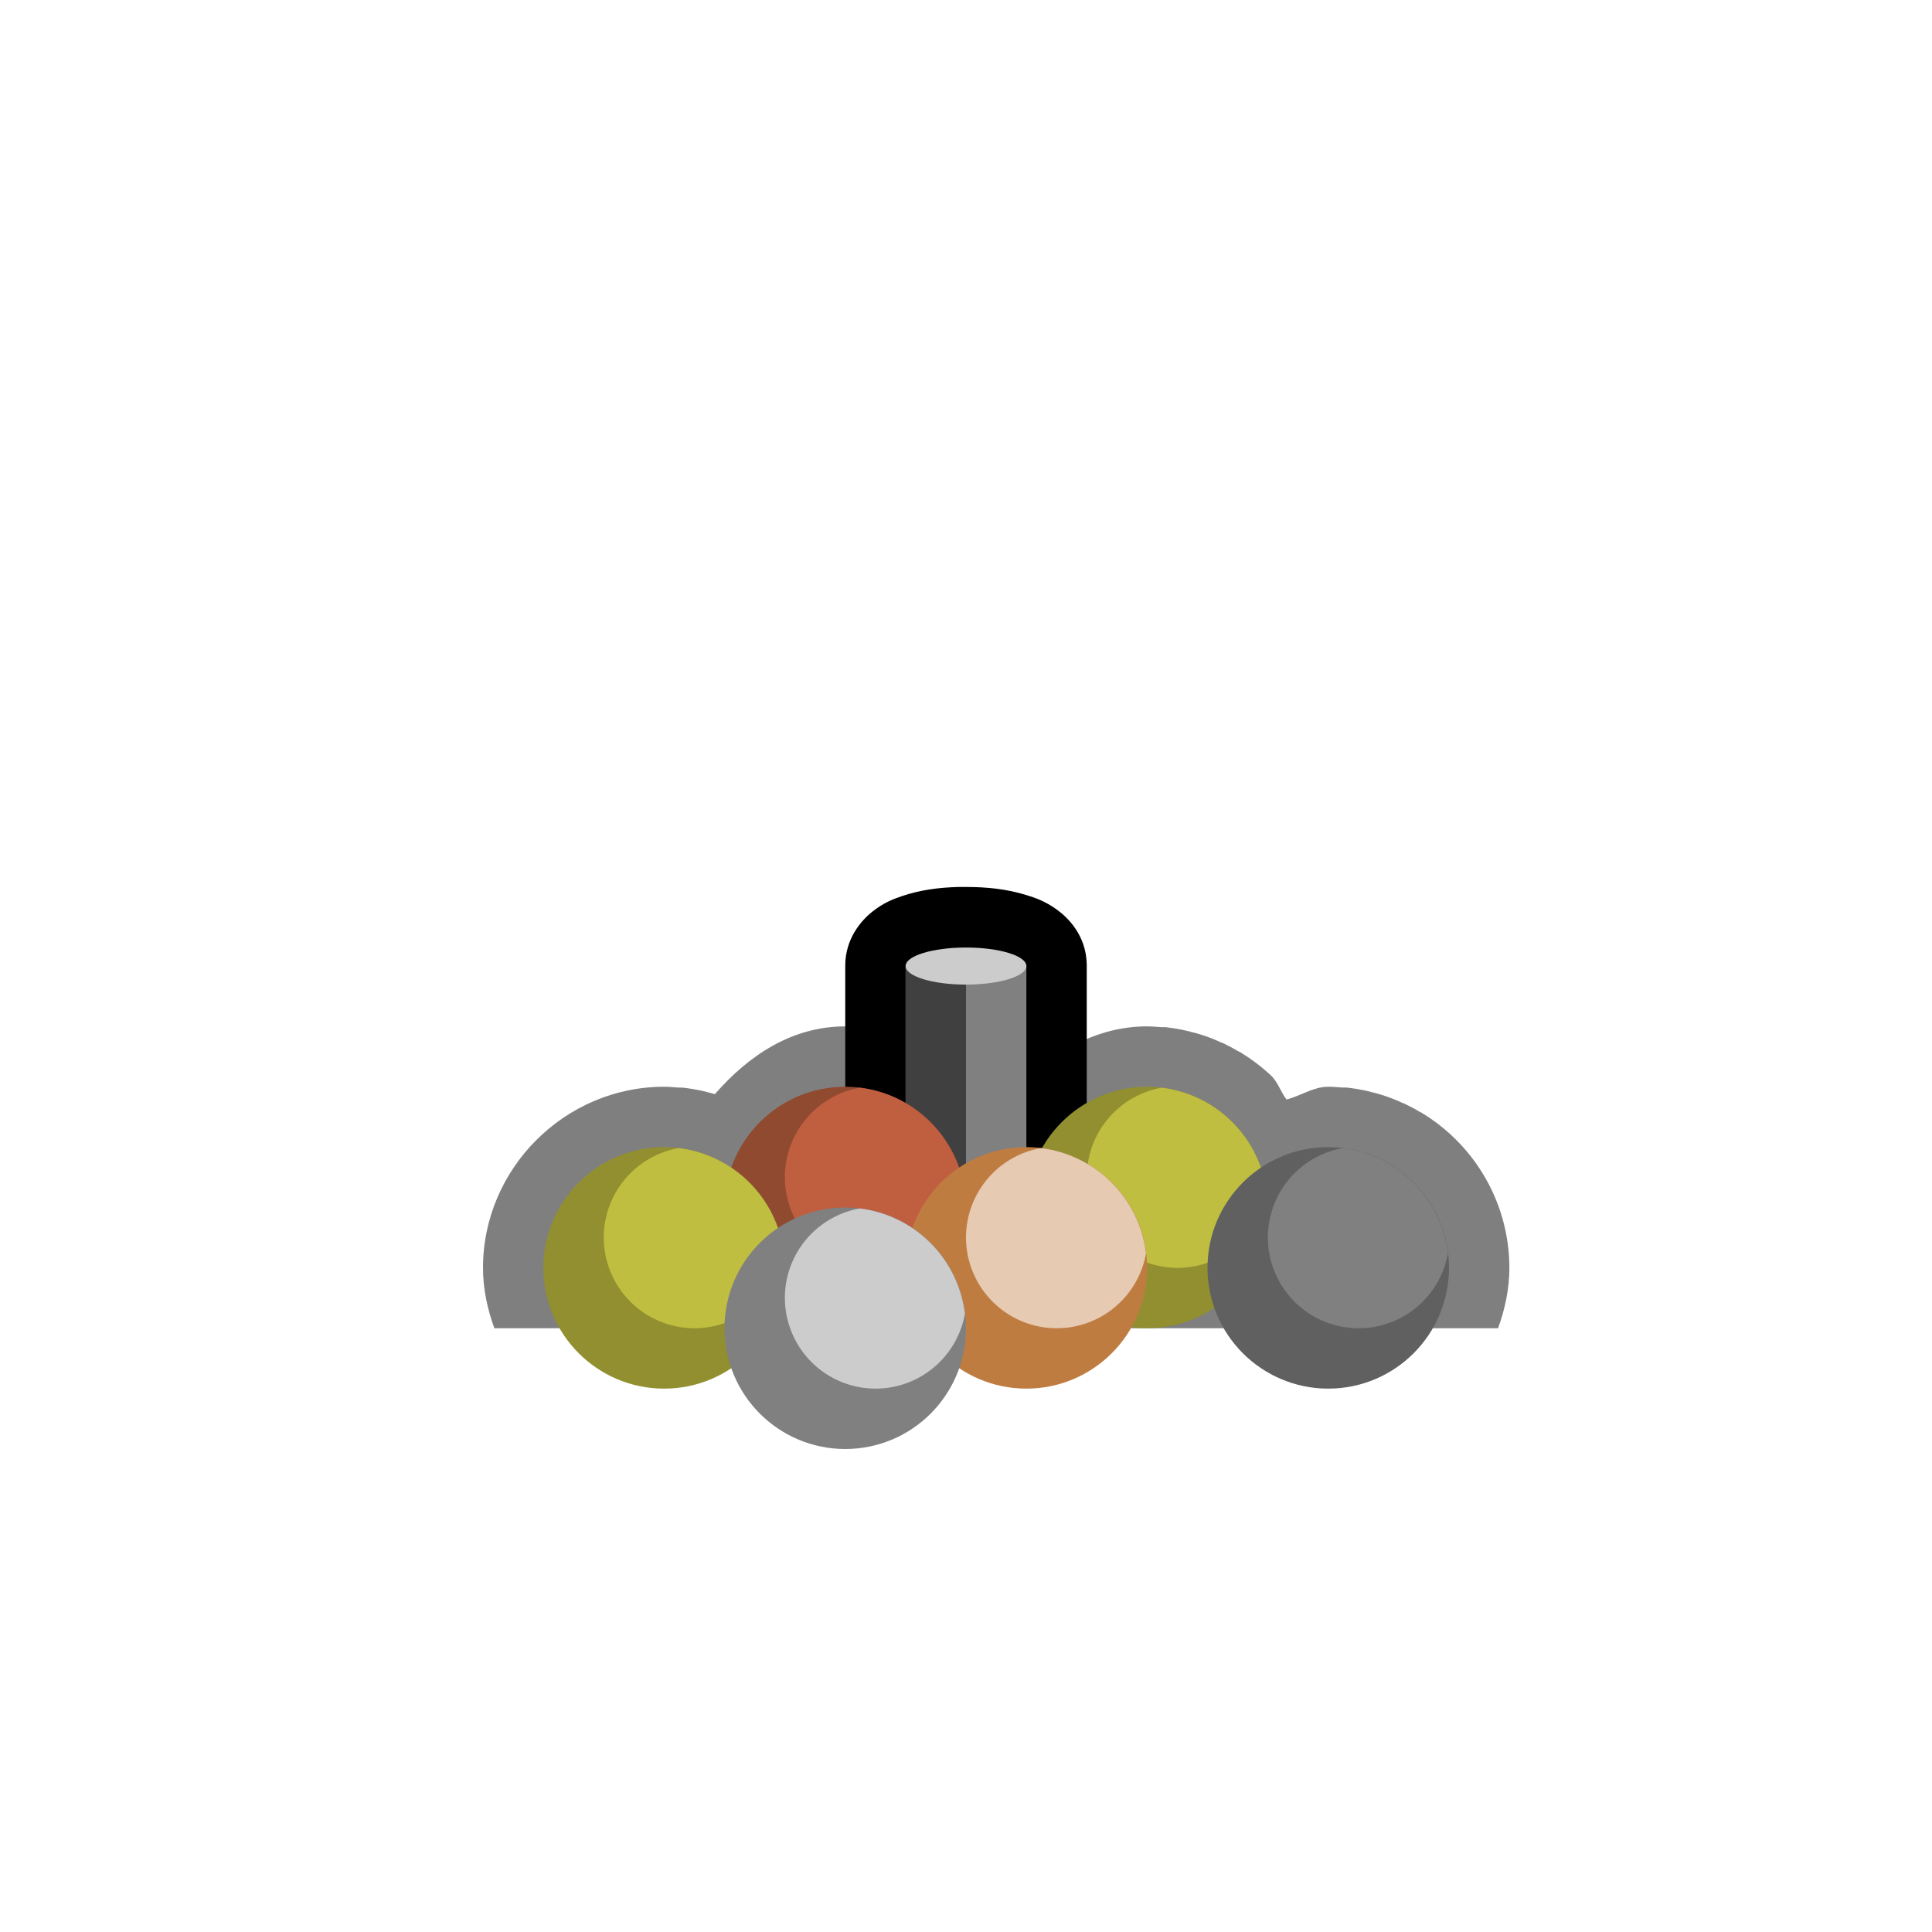 <?xml version="1.0" encoding="UTF-8" standalone="no"?>
<svg xmlns:dc="http://purl.org/dc/elements/1.1/" xmlns:cc="http://creativecommons.org/ns#" xmlns:rdf="http://www.w3.org/1999/02/22-rdf-syntax-ns#" xmlns:svg="http://www.w3.org/2000/svg" xmlns="http://www.w3.org/2000/svg" xmlns:sodipodi="http://sodipodi.sourceforge.net/DTD/sodipodi-0.dtd" xmlns:inkscape="http://www.inkscape.org/namespaces/inkscape" width="32" height="32" id="svg3505" version="1.1" viewBox="0 0 32 32" inkscape:version="0.91 r13725" sodipodi:docname="00.svg">
  <sodipodi:namedview pagecolor="#ffffff" bordercolor="#666666" borderopacity="1" objecttolerance="10" gridtolerance="10000" guidetolerance="10000" inkscape:pageopacity="0" inkscape:pageshadow="2" inkscape:window-width="1600" inkscape:window-height="878" id="namedview4249" showgrid="true" inkscape:zoom="22.125" inkscape:cx="16" inkscape:cy="16" inkscape:window-x="0" inkscape:window-y="0" inkscape:window-maximized="1" inkscape:current-layer="g9192" inkscape:snap-perpendicular="true" inkscape:snap-tangential="true">
    <inkscape:grid type="xygrid" id="grid4791" empspacing="4" />
  </sodipodi:namedview>
  <defs id="defs3507" />
  <g id="layer1">
    <g id="g4881">
      <g id="g8280">
        <g id="g8678">
          <g id="g8738">
            <g id="g9210">
              <g id="g9668">
                <g id="g5678">
                  <rect style="opacity:1;fill:none;fill-opacity:1;fill-rule:nonzero;stroke:none;stroke-width:2;stroke-linecap:butt;stroke-linejoin:round;stroke-miterlimit:4;stroke-dasharray:none;stroke-dashoffset:0;stroke-opacity:1" id="rect4879" width="32" height="32" x="0" y="0" />
                  <g id="g9192" transform="translate(0,2)">
                    <path id="ellipse5618" d="m 13.998,15 c -0.882,0.001 -1.6,0.482 -2.158,1.123 -0.019,-0.006 -0.039,-0.012 -0.059,-0.018 l -0.002,0 c -0.027,-0.007 -0.055,-0.013 -0.082,-0.02 l 0.016,0.002 c -0.085,-0.021 -0.171,-0.039 -0.258,-0.053 l -0.002,0 -0.002,0 c -0.027,-0.004 -0.055,-0.008 -0.082,-0.012 l -0.004,0 -0.059,-0.008 -0.062,0 -0.004,0 C 11.162,16.009 11.083,16 11.004,16 l -0.002,0 L 11,16 c -1.645,0 -3,1.355 -3,3 0,0.352 0.074,0.685 0.188,1 l 16.625,0 C 24.926,19.685 25,19.352 25,19 l 0,-0.002 c -9.58e-4,-0.832 -0.349,-1.627 -0.959,-2.193 l 0,-0.002 -0.018,-0.016 c -0.069,-0.063 -0.142,-0.124 -0.217,-0.18 l -0.002,-0.002 -0.006,-0.004 c -0.074,-0.056 -0.15,-0.108 -0.229,-0.156 l -0.021,-0.014 -0.037,-0.021 0.029,0.02 c -0.077,-0.047 -0.155,-0.09 -0.236,-0.129 l -0.033,-0.018 -0.039,-0.014 -0.014,-0.006 c -0.045,-0.02 -0.089,-0.041 -0.135,-0.059 -0.037,-0.014 -0.074,-0.028 -0.111,-0.041 l -0.004,-0.002 -0.002,0 c -0.061,-0.021 -0.123,-0.04 -0.186,-0.057 l -0.002,0 c -0.027,-0.007 -0.055,-0.013 -0.082,-0.02 l 0.016,0.002 c -0.085,-0.021 -0.171,-0.039 -0.258,-0.053 l -0.002,0 -0.002,0 c -0.027,-0.004 -0.055,-0.008 -0.082,-0.012 l -0.004,0 -0.059,-0.008 -0.062,0 -0.004,0 C 22.162,16.009 22.083,16 22.004,16 l -0.002,0 -0.004,0 c -0.246,3.64e-4 -0.454,0.152 -0.689,0.211 -0.099,-0.129 -0.144,-0.293 -0.264,-0.404 l -0.004,-0.004 -0.018,-0.016 c -0.069,-0.063 -0.142,-0.124 -0.217,-0.18 l -0.002,-0.002 -0.006,-0.004 c -0.074,-0.056 -0.15,-0.108 -0.229,-0.156 l -0.021,-0.014 -0.037,-0.021 0.029,0.02 c -0.077,-0.047 -0.155,-0.09 -0.236,-0.129 l -0.033,-0.018 -0.039,-0.014 -0.014,-0.006 c -0.045,-0.02 -0.089,-0.041 -0.135,-0.059 -0.037,-0.014 -0.074,-0.028 -0.111,-0.041 l -0.004,-0.002 -0.002,0 c -0.061,-0.021 -0.123,-0.04 -0.186,-0.057 l -0.002,0 c -0.027,-0.007 -0.055,-0.013 -0.082,-0.02 l 0.016,0.002 c -0.085,-0.021 -0.171,-0.039 -0.258,-0.053 l -0.002,0 -0.002,0 c -0.027,-0.004 -0.055,-0.008 -0.082,-0.012 l -0.004,0 -0.059,-0.008 -0.062,0 -0.004,0 C 19.162,15.009 19.083,15 19.004,15 l -0.002,0 L 19,15 c -0.847,-4.5e-5 -1.576,0.433 -2.137,1.041 -0.197,0.01 -0.365,0.122 -0.555,0.17 -0.099,-0.129 -0.144,-0.293 -0.264,-0.404 l -0.004,-0.004 -0.018,-0.016 c -0.069,-0.063 -0.142,-0.124 -0.217,-0.18 l -0.002,-0.002 -0.006,-0.004 c -0.074,-0.056 -0.15,-0.108 -0.229,-0.156 l -0.021,-0.014 -0.037,-0.021 0.029,0.02 c -0.077,-0.047 -0.155,-0.09 -0.236,-0.129 l -0.033,-0.018 -0.039,-0.014 -0.014,-0.006 c -0.045,-0.02 -0.089,-0.041 -0.135,-0.059 -0.037,-0.014 -0.074,-0.028 -0.111,-0.041 l -0.004,-0.002 -0.002,0 c -0.061,-0.021 -0.123,-0.04 -0.186,-0.057 l -0.002,0 c -0.027,-0.007 -0.055,-0.013 -0.082,-0.02 l 0.016,0.002 c -0.085,-0.021 -0.171,-0.039 -0.258,-0.053 l -0.002,0 -0.002,0 c -0.027,-0.004 -0.055,-0.008 -0.082,-0.012 l -0.004,0 -0.059,-0.008 -0.062,0 -0.004,0 C 14.162,15.009 14.083,15 14.004,15 l -0.002,0 -0.004,0 z" style="color:black;font-style:normal;font-variant:normal;font-weight:normal;font-stretch:normal;font-size:medium;line-height:normal;font-family:sans-serif;text-indent:0;text-align:start;text-decoration:none;text-decoration-line:none;text-decoration-style:solid;text-decoration-color:black;letter-spacing:normal;word-spacing:normal;text-transform:none;direction:ltr;block-progression:tb;writing-mode:lr-tb;baseline-shift:baseline;text-anchor:start;white-space:normal;clip-rule:nonzero;display:inline;overflow:visible;visibility:visible;opacity:1;isolation:auto;mix-blend-mode:normal;color-interpolation:sRGB;color-interpolation-filters:linearRGB;solid-color:black;solid-opacity:1;fill:black;fill-opacity:0.502;fill-rule:nonzero;stroke:none;stroke-width:2;stroke-linecap:butt;stroke-linejoin:miter;stroke-miterlimit:4;stroke-dasharray:none;stroke-dashoffset:0;stroke-opacity:1;color-rendering:auto;image-rendering:auto;shape-rendering:auto;text-rendering:auto;enable-background:accumulate" inkscape:connector-curvature="0" />
                    <path sodipodi:nodetypes="ccscccccccccccccsccccc" id="path4793" d="m 15.869,12.691 c -0.333,0.01 -0.632,0.051 -0.932,0.152 -0.15,0.051 -0.301,0.11 -0.482,0.252 C 14.273,13.237 14.001,13.54 14,13.991 l 0,0.002 0,0.004 0,3.934 0,0.004 c 1.17e-4,0.023 0.006,0.042 0.008,0.064 l 3.984,0 c 0.002,-0.022 0.008,-0.042 0.008,-0.064 l 0,-0.004 0,-3.934 0,-0.012 0,-0.01 C 17.991,13.495 17.691,13.199 17.502,13.064 17.313,12.928 17.154,12.872 16.996,12.824 16.68,12.727 16.357,12.691 16,12.691 c -0.038,-4.44e-4 -0.077,-5.83e-4 -0.115,0 l -0.008,0 -0.008,0 z" style="color:black;font-style:normal;font-variant:normal;font-weight:normal;font-stretch:normal;font-size:medium;line-height:normal;font-family:sans-serif;text-indent:0;text-align:start;text-decoration:none;text-decoration-line:none;text-decoration-style:solid;text-decoration-color:black;letter-spacing:normal;word-spacing:normal;text-transform:none;direction:ltr;block-progression:tb;writing-mode:lr-tb;baseline-shift:baseline;text-anchor:start;white-space:normal;clip-rule:nonzero;display:inline;overflow:visible;visibility:visible;opacity:1;isolation:auto;mix-blend-mode:normal;color-interpolation:sRGB;color-interpolation-filters:linearRGB;solid-color:black;solid-opacity:1;fill:black;fill-opacity:1;fill-rule:nonzero;stroke:none;stroke-width:2;stroke-linecap:butt;stroke-linejoin:miter;stroke-miterlimit:4;stroke-dasharray:none;stroke-dashoffset:0;stroke-opacity:1;color-rendering:auto;image-rendering:auto;shape-rendering:auto;text-rendering:auto;enable-background:accumulate" inkscape:connector-curvature="0" />
                    <ellipse transform="scale(1,-1)" style="opacity:1;fill:gray;fill-opacity:1;fill-rule:nonzero;stroke:none;stroke-width:2;stroke-linecap:butt;stroke-linejoin:miter;stroke-miterlimit:4;stroke-dasharray:none;stroke-dashoffset:0;stroke-opacity:1" id="ellipse4805" cx="16" cy="-18" rx="1.999" ry="0.615" />
                    <ellipse ry="0.615" rx="1.999" cy="-18" cx="16" id="ellipse4811" style="opacity:1;fill:#404040;fill-opacity:1;fill-rule:nonzero;stroke:none;stroke-width:2;stroke-linecap:butt;stroke-linejoin:miter;stroke-miterlimit:4;stroke-dasharray:none;stroke-dashoffset:0;stroke-opacity:1" transform="scale(1,-1)" />
                    <g id="g5561" transform="translate(2,-2)">
                      <circle r="2" style="opacity:1;fill:#918f2f;fill-opacity:1;fill-rule:nonzero;stroke:none;stroke-width:2;stroke-linecap:butt;stroke-linejoin:round;stroke-miterlimit:4;stroke-dasharray:none;stroke-dashoffset:0;stroke-opacity:1" id="circle5563" cx="17" cy="20" />
                      <path inkscape:connector-curvature="0" id="path5565" d="M 17.242,18.016 A 1.503,1.505 0 0 0 16,19.496 1.503,1.505 0 0 0 17.504,21 1.503,1.505 0 0 0 18.982,19.76 2,2 0 0 0 17.242,18.016 Z" style="opacity:1;fill:#c0be40;fill-opacity:1;fill-rule:nonzero;stroke:none;stroke-width:2;stroke-linecap:butt;stroke-linejoin:round;stroke-miterlimit:4;stroke-dasharray:none;stroke-dashoffset:0;stroke-opacity:1" />
                    </g>
                    <path id="rect4821" d="m 15,13.995 0,4.004 a 1,0.307 0 0 0 1,0.307 1,0.307 0 0 0 1,-0.307 l 0,-4.004 -2,0 z" style="opacity:1;fill:gray;fill-opacity:1;fill-rule:nonzero;stroke:none;stroke-width:2;stroke-linecap:butt;stroke-linejoin:miter;stroke-miterlimit:4;stroke-dasharray:none;stroke-dashoffset:0;stroke-opacity:1" inkscape:connector-curvature="0" />
                    <path inkscape:connector-curvature="0" id="path8729" d="m 15,13.986 0,4.014 a 1,0.308 0 0 0 1,0.307 l 0,-4.321 -1,0 z" style="opacity:1;fill:#404040;fill-opacity:1;fill-rule:nonzero;stroke:none;stroke-width:2;stroke-linecap:butt;stroke-linejoin:miter;stroke-miterlimit:4;stroke-dasharray:none;stroke-dashoffset:0;stroke-opacity:1" />
                    <ellipse ry="0.307" rx="1" cy="-14.001" cx="16" id="ellipse4819" style="opacity:1;fill:#ccc;fill-opacity:1;fill-rule:nonzero;stroke:none;stroke-width:2;stroke-linecap:butt;stroke-linejoin:miter;stroke-miterlimit:4;stroke-dasharray:none;stroke-dashoffset:0;stroke-opacity:1" transform="scale(1,-1)" />
                    <circle style="opacity:1;fill:none;fill-opacity:1;fill-rule:nonzero;stroke:none;stroke-width:2;stroke-linecap:butt;stroke-linejoin:round;stroke-miterlimit:4;stroke-dasharray:none;stroke-dashoffset:0;stroke-opacity:1" id="circle8196" cx="15.486" cy="19.5" r="0.5" />
                    <g id="g4920" transform="translate(5,-1)">
                      <circle r="2" style="opacity:1;fill:#606060;fill-opacity:1;fill-rule:nonzero;stroke:none;stroke-width:2;stroke-linecap:butt;stroke-linejoin:round;stroke-miterlimit:4;stroke-dasharray:none;stroke-dashoffset:0;stroke-opacity:1" id="circle4922" cx="17" cy="20" />
                      <path inkscape:connector-curvature="0" id="path4924" d="M 17.242,18.016 A 1.503,1.505 0 0 0 16,19.496 1.503,1.505 0 0 0 17.504,21 1.503,1.505 0 0 0 18.982,19.76 2,2 0 0 0 17.242,18.016 Z" style="opacity:1;fill:gray;fill-opacity:1;fill-rule:nonzero;stroke:none;stroke-width:2;stroke-linecap:butt;stroke-linejoin:round;stroke-miterlimit:4;stroke-dasharray:none;stroke-dashoffset:0;stroke-opacity:1" />
                    </g>
                    <g id="g4926" transform="translate(-3,-2)">
                      <circle r="2" style="opacity:1;fill:#904a30;fill-opacity:1;fill-rule:nonzero;stroke:none;stroke-width:2;stroke-linecap:butt;stroke-linejoin:round;stroke-miterlimit:4;stroke-dasharray:none;stroke-dashoffset:0;stroke-opacity:1" id="circle4928" cx="17" cy="20" />
                      <path inkscape:connector-curvature="0" id="path4930" d="M 17.242,18.016 A 1.503,1.505 0 0 0 16,19.496 1.503,1.505 0 0 0 17.504,21 1.503,1.505 0 0 0 18.982,19.76 2,2 0 0 0 17.242,18.016 Z" style="opacity:1;fill:#c05e40;fill-opacity:1;fill-rule:nonzero;stroke:none;stroke-width:2;stroke-linecap:butt;stroke-linejoin:round;stroke-miterlimit:4;stroke-dasharray:none;stroke-dashoffset:0;stroke-opacity:1" />
                    </g>
                    <g transform="translate(0,-1)" id="g4910">
                      <circle r="2" style="opacity:1;fill:#bf7c41;fill-opacity:1;fill-rule:nonzero;stroke:none;stroke-width:2;stroke-linecap:butt;stroke-linejoin:round;stroke-miterlimit:4;stroke-dasharray:none;stroke-dashoffset:0;stroke-opacity:1" id="circle8200" cx="17" cy="20" />
                      <path inkscape:connector-curvature="0" id="circle4890" d="M 17.242,18.016 A 1.503,1.505 0 0 0 16,19.496 1.503,1.505 0 0 0 17.504,21 1.503,1.505 0 0 0 18.982,19.76 2,2 0 0 0 17.242,18.016 Z" style="opacity:1;fill:#e6cab2;fill-opacity:1;fill-rule:nonzero;stroke:none;stroke-width:2;stroke-linecap:butt;stroke-linejoin:round;stroke-miterlimit:4;stroke-dasharray:none;stroke-dashoffset:0;stroke-opacity:1" />
                    </g>
                    <g transform="translate(-6,-1)" id="g4932">
                      <circle cy="20" cx="17" id="circle4934" style="opacity:1;fill:#918f2f;fill-opacity:1;fill-rule:nonzero;stroke:none;stroke-width:2;stroke-linecap:butt;stroke-linejoin:round;stroke-miterlimit:4;stroke-dasharray:none;stroke-dashoffset:0;stroke-opacity:1" r="2" />
                      <path style="opacity:1;fill:#c0be40;fill-opacity:1;fill-rule:nonzero;stroke:none;stroke-width:2;stroke-linecap:butt;stroke-linejoin:round;stroke-miterlimit:4;stroke-dasharray:none;stroke-dashoffset:0;stroke-opacity:1" d="M 17.242,18.016 A 1.503,1.505 0 0 0 16,19.496 1.503,1.505 0 0 0 17.504,21 1.503,1.505 0 0 0 18.982,19.76 2,2 0 0 0 17.242,18.016 Z" id="path4936" inkscape:connector-curvature="0" />
                    </g>
                    <g transform="translate(-3,0)" id="g4938">
                      <circle cy="20" cx="17" id="circle4940" style="opacity:1;fill:gray;fill-opacity:1;fill-rule:nonzero;stroke:none;stroke-width:2;stroke-linecap:butt;stroke-linejoin:round;stroke-miterlimit:4;stroke-dasharray:none;stroke-dashoffset:0;stroke-opacity:1" r="2" />
                      <path style="opacity:1;fill:#ccc;fill-opacity:1;fill-rule:nonzero;stroke:none;stroke-width:2;stroke-linecap:butt;stroke-linejoin:round;stroke-miterlimit:4;stroke-dasharray:none;stroke-dashoffset:0;stroke-opacity:1" d="M 17.242,18.016 A 1.503,1.505 0 0 0 16,19.496 1.503,1.505 0 0 0 17.504,21 1.503,1.505 0 0 0 18.982,19.76 2,2 0 0 0 17.242,18.016 Z" id="path4942" inkscape:connector-curvature="0" />
                    </g>
                  </g>
                </g>
              </g>
            </g>
          </g>
        </g>
      </g>
    </g>
  </g>
</svg>
